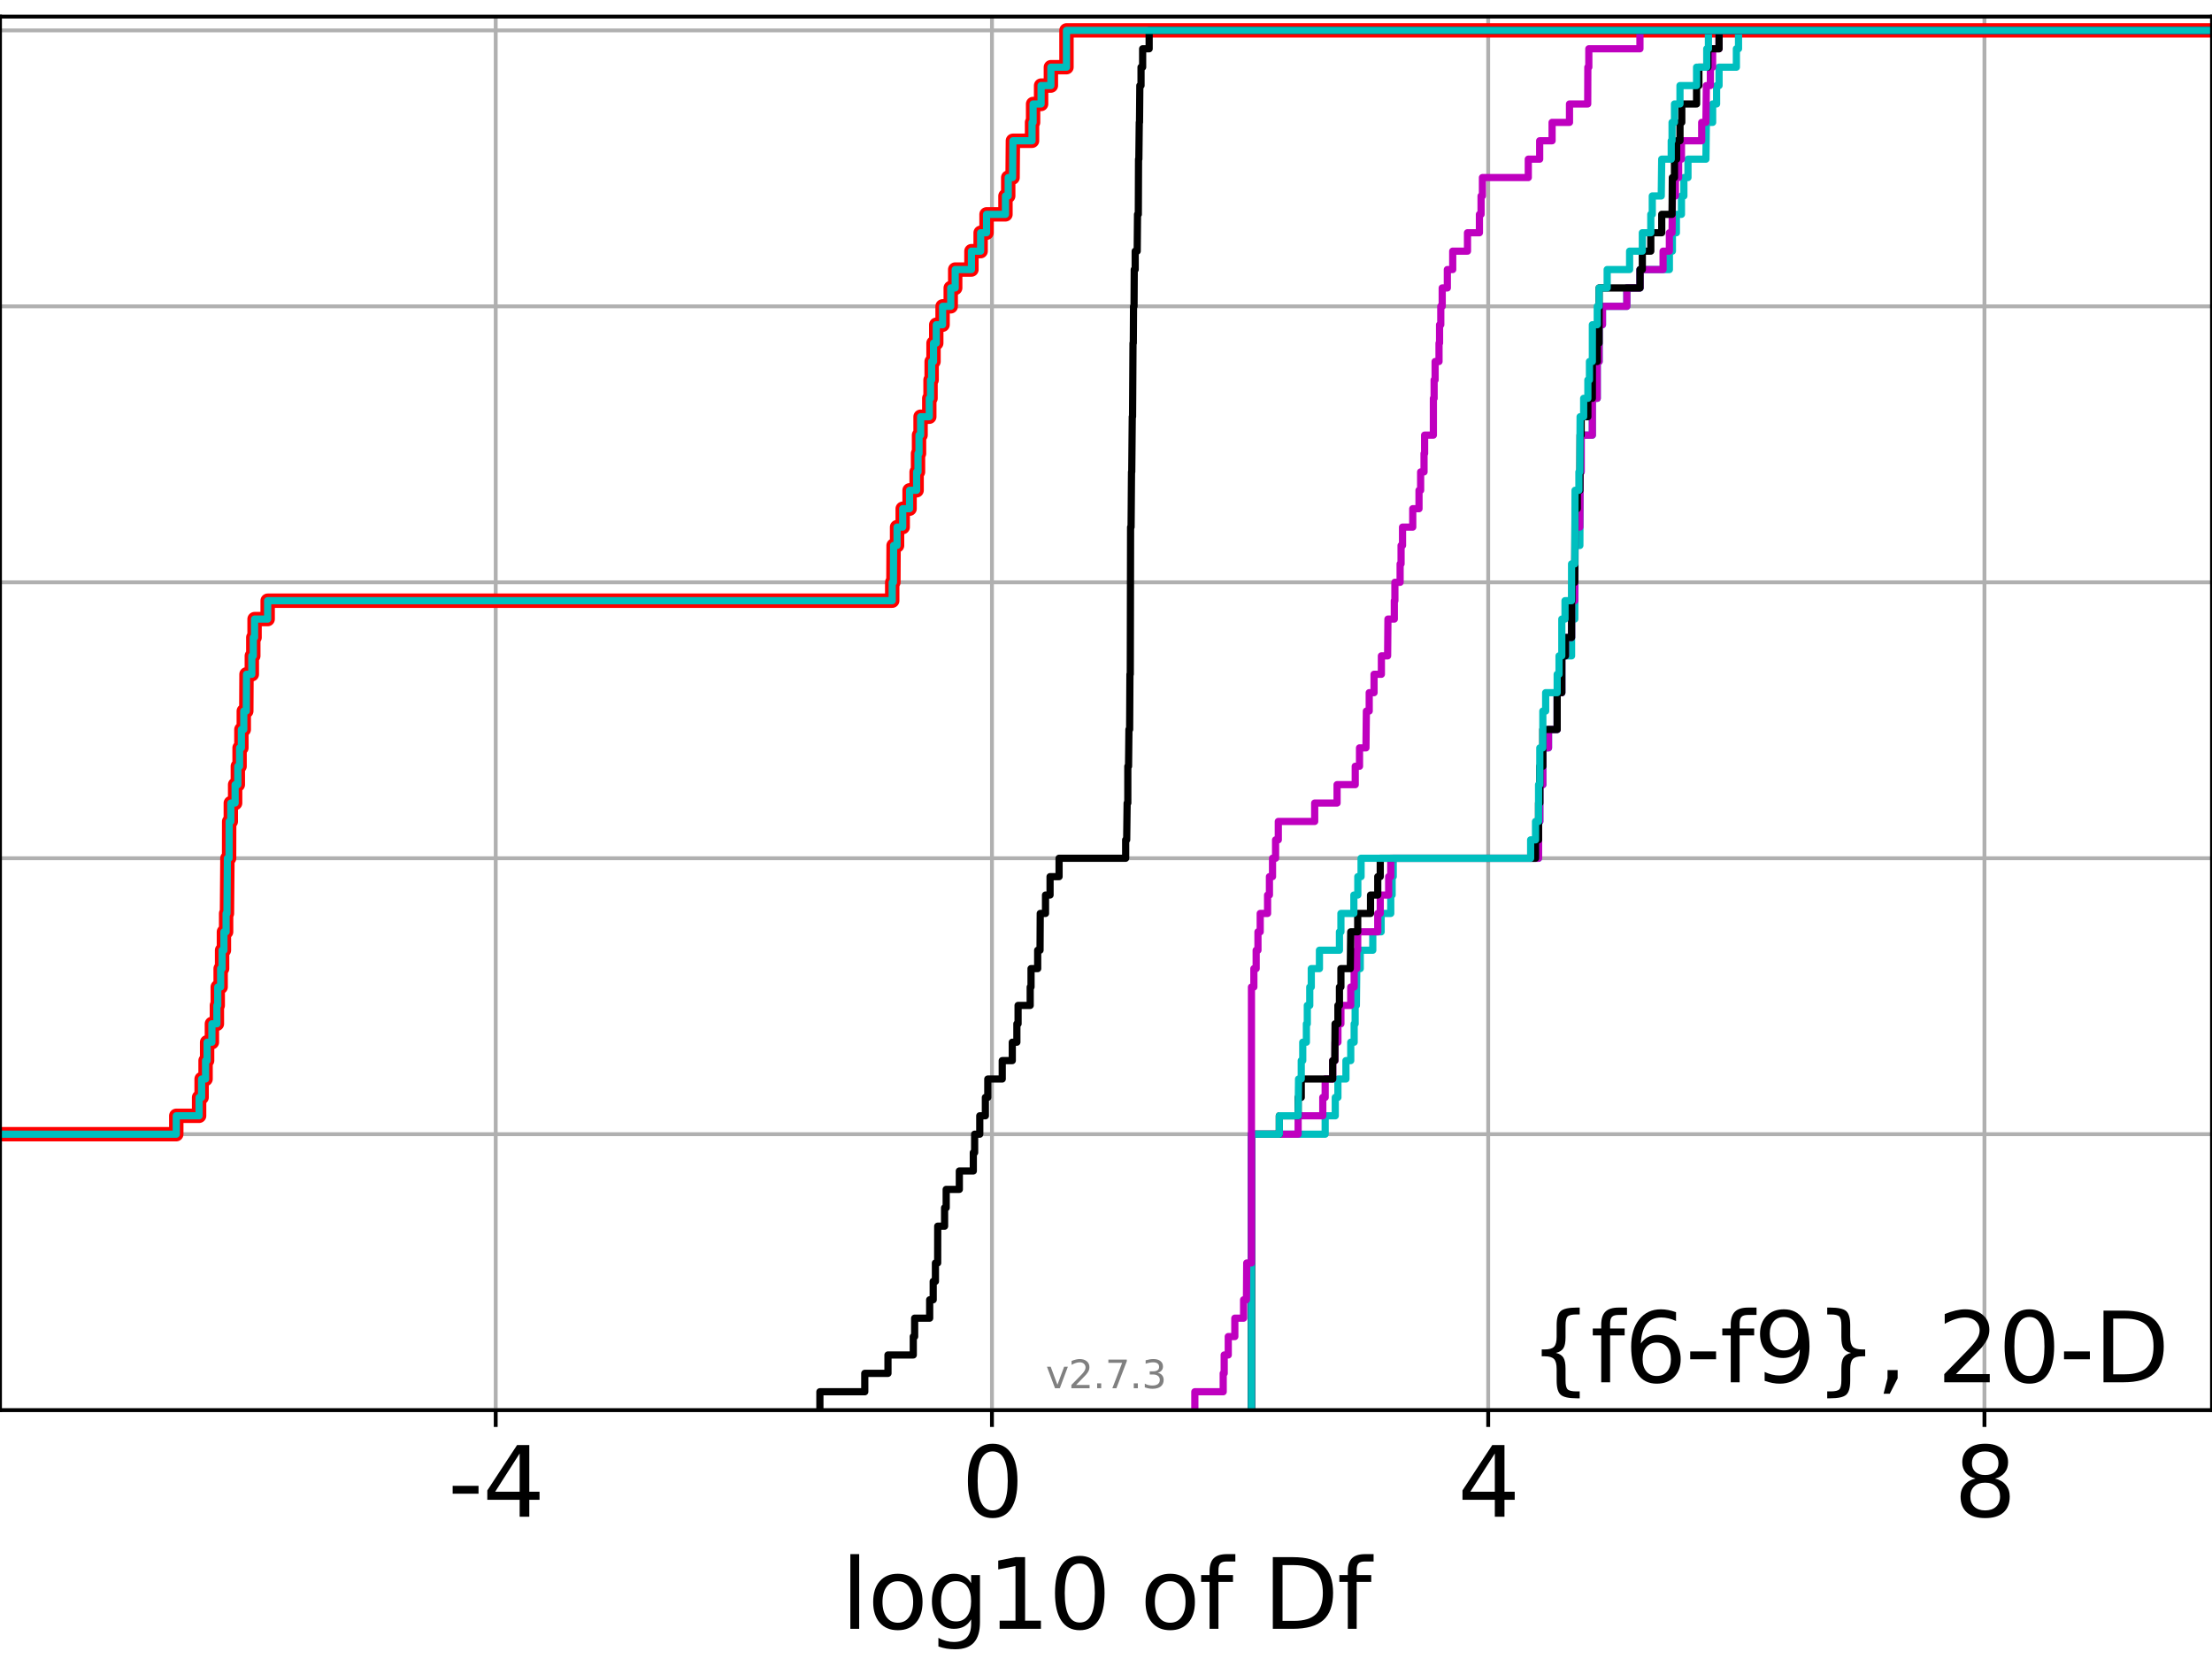<?xml version="1.0" encoding="utf-8" standalone="no"?>
<!DOCTYPE svg PUBLIC "-//W3C//DTD SVG 1.1//EN"
  "http://www.w3.org/Graphics/SVG/1.1/DTD/svg11.dtd">
<svg xmlns:xlink="http://www.w3.org/1999/xlink" width="460.8pt" height="345.6pt" viewBox="0 0 460.8 345.6" xmlns="http://www.w3.org/2000/svg" version="1.1">
 <defs>
  <style type="text/css">*{stroke-linejoin: round; stroke-linecap: butt}</style>
 </defs>
 <g id="figure_1">
  <g id="patch_1">
   <path d="M 0 345.6 
L 460.8 345.6 
L 460.8 0 
L 0 0 
z
" style="fill: #ffffff"/>
  </g>
  <g id="axes_1">
   <g id="patch_2">
    <path d="M 0 293.76 
L 460.8 293.76 
L 460.8 3.456 
L 0 3.456 
z
" style="fill: #ffffff"/>
   </g>
   <g id="matplotlib.axis_1">
    <g id="xtick_1">
     <g id="line2d_1">
      <path d="M 103.266 293.76 
L 103.266 3.456 
" clip-path="url(#p1e7c9c9693)" style="fill: none; stroke: #b0b0b0; stroke-width: 0.8; stroke-linecap: square"/>
     </g>
     <g id="line2d_2">
      <defs>
       <path id="m92584f0a65" d="M 0 0 
L 0 3.5 
" style="stroke: #000000; stroke-width: 0.8"/>
      </defs>
      <g>
       <use xlink:href="#m92584f0a65" x="103.266" y="293.76" style="stroke: #000000; stroke-width: 0.8"/>
      </g>
     </g>
     <g id="text_1">
      <!-- -4 -->
      <g transform="translate(93.296 315.957) scale(0.2 -0.2)">
       <defs>
        <path id="DejaVuSans-2d" d="M 313 2009 
L 1997 2009 
L 1997 1497 
L 313 1497 
L 313 2009 
z
" transform="scale(0.016)"/>
        <path id="DejaVuSans-34" d="M 2419 4116 
L 825 1625 
L 2419 1625 
L 2419 4116 
z
M 2253 4666 
L 3047 4666 
L 3047 1625 
L 3713 1625 
L 3713 1100 
L 3047 1100 
L 3047 0 
L 2419 0 
L 2419 1100 
L 313 1100 
L 313 1709 
L 2253 4666 
z
" transform="scale(0.016)"/>
       </defs>
       <use xlink:href="#DejaVuSans-2d"/>
       <use xlink:href="#DejaVuSans-34" transform="translate(36.084 0)"/>
      </g>
     </g>
    </g>
    <g id="xtick_2">
     <g id="line2d_3">
      <path d="M 206.644 293.76 
L 206.644 3.456 
" clip-path="url(#p1e7c9c9693)" style="fill: none; stroke: #b0b0b0; stroke-width: 0.8; stroke-linecap: square"/>
     </g>
     <g id="line2d_4">
      <g>
       <use xlink:href="#m92584f0a65" x="206.644" y="293.76" style="stroke: #000000; stroke-width: 0.8"/>
      </g>
     </g>
     <g id="text_2">
      <!-- 0 -->
      <g transform="translate(200.281 315.957) scale(0.2 -0.2)">
       <defs>
        <path id="DejaVuSans-30" d="M 2034 4250 
Q 1547 4250 1301 3770 
Q 1056 3291 1056 2328 
Q 1056 1369 1301 889 
Q 1547 409 2034 409 
Q 2525 409 2770 889 
Q 3016 1369 3016 2328 
Q 3016 3291 2770 3770 
Q 2525 4250 2034 4250 
z
M 2034 4750 
Q 2819 4750 3233 4129 
Q 3647 3509 3647 2328 
Q 3647 1150 3233 529 
Q 2819 -91 2034 -91 
Q 1250 -91 836 529 
Q 422 1150 422 2328 
Q 422 3509 836 4129 
Q 1250 4750 2034 4750 
z
" transform="scale(0.016)"/>
       </defs>
       <use xlink:href="#DejaVuSans-30"/>
      </g>
     </g>
    </g>
    <g id="xtick_3">
     <g id="line2d_5">
      <path d="M 310.021 293.76 
L 310.021 3.456 
" clip-path="url(#p1e7c9c9693)" style="fill: none; stroke: #b0b0b0; stroke-width: 0.8; stroke-linecap: square"/>
     </g>
     <g id="line2d_6">
      <g>
       <use xlink:href="#m92584f0a65" x="310.021" y="293.76" style="stroke: #000000; stroke-width: 0.8"/>
      </g>
     </g>
     <g id="text_3">
      <!-- 4 -->
      <g transform="translate(303.659 315.957) scale(0.2 -0.2)">
       <use xlink:href="#DejaVuSans-34"/>
      </g>
     </g>
    </g>
    <g id="xtick_4">
     <g id="line2d_7">
      <path d="M 413.399 293.76 
L 413.399 3.456 
" clip-path="url(#p1e7c9c9693)" style="fill: none; stroke: #b0b0b0; stroke-width: 0.8; stroke-linecap: square"/>
     </g>
     <g id="line2d_8">
      <g>
       <use xlink:href="#m92584f0a65" x="413.399" y="293.76" style="stroke: #000000; stroke-width: 0.8"/>
      </g>
     </g>
     <g id="text_4">
      <!-- 8 -->
      <g transform="translate(407.037 315.957) scale(0.2 -0.2)">
       <defs>
        <path id="DejaVuSans-38" d="M 2034 2216 
Q 1584 2216 1326 1975 
Q 1069 1734 1069 1313 
Q 1069 891 1326 650 
Q 1584 409 2034 409 
Q 2484 409 2743 651 
Q 3003 894 3003 1313 
Q 3003 1734 2745 1975 
Q 2488 2216 2034 2216 
z
M 1403 2484 
Q 997 2584 770 2862 
Q 544 3141 544 3541 
Q 544 4100 942 4425 
Q 1341 4750 2034 4750 
Q 2731 4750 3128 4425 
Q 3525 4100 3525 3541 
Q 3525 3141 3298 2862 
Q 3072 2584 2669 2484 
Q 3125 2378 3379 2068 
Q 3634 1759 3634 1313 
Q 3634 634 3220 271 
Q 2806 -91 2034 -91 
Q 1263 -91 848 271 
Q 434 634 434 1313 
Q 434 1759 690 2068 
Q 947 2378 1403 2484 
z
M 1172 3481 
Q 1172 3119 1398 2916 
Q 1625 2713 2034 2713 
Q 2441 2713 2670 2916 
Q 2900 3119 2900 3481 
Q 2900 3844 2670 4047 
Q 2441 4250 2034 4250 
Q 1625 4250 1398 4047 
Q 1172 3844 1172 3481 
z
" transform="scale(0.016)"/>
       </defs>
       <use xlink:href="#DejaVuSans-38"/>
      </g>
     </g>
    </g>
    <g id="text_5">
     <!-- log10 of Df -->
     <g transform="translate(175.214 339.313) scale(0.2 -0.2)">
      <defs>
       <path id="DejaVuSans-6c" d="M 603 4863 
L 1178 4863 
L 1178 0 
L 603 0 
L 603 4863 
z
" transform="scale(0.016)"/>
       <path id="DejaVuSans-6f" d="M 1959 3097 
Q 1497 3097 1228 2736 
Q 959 2375 959 1747 
Q 959 1119 1226 758 
Q 1494 397 1959 397 
Q 2419 397 2687 759 
Q 2956 1122 2956 1747 
Q 2956 2369 2687 2733 
Q 2419 3097 1959 3097 
z
M 1959 3584 
Q 2709 3584 3137 3096 
Q 3566 2609 3566 1747 
Q 3566 888 3137 398 
Q 2709 -91 1959 -91 
Q 1206 -91 779 398 
Q 353 888 353 1747 
Q 353 2609 779 3096 
Q 1206 3584 1959 3584 
z
" transform="scale(0.016)"/>
       <path id="DejaVuSans-67" d="M 2906 1791 
Q 2906 2416 2648 2759 
Q 2391 3103 1925 3103 
Q 1463 3103 1205 2759 
Q 947 2416 947 1791 
Q 947 1169 1205 825 
Q 1463 481 1925 481 
Q 2391 481 2648 825 
Q 2906 1169 2906 1791 
z
M 3481 434 
Q 3481 -459 3084 -895 
Q 2688 -1331 1869 -1331 
Q 1566 -1331 1297 -1286 
Q 1028 -1241 775 -1147 
L 775 -588 
Q 1028 -725 1275 -790 
Q 1522 -856 1778 -856 
Q 2344 -856 2625 -561 
Q 2906 -266 2906 331 
L 2906 616 
Q 2728 306 2450 153 
Q 2172 0 1784 0 
Q 1141 0 747 490 
Q 353 981 353 1791 
Q 353 2603 747 3093 
Q 1141 3584 1784 3584 
Q 2172 3584 2450 3431 
Q 2728 3278 2906 2969 
L 2906 3500 
L 3481 3500 
L 3481 434 
z
" transform="scale(0.016)"/>
       <path id="DejaVuSans-31" d="M 794 531 
L 1825 531 
L 1825 4091 
L 703 3866 
L 703 4441 
L 1819 4666 
L 2450 4666 
L 2450 531 
L 3481 531 
L 3481 0 
L 794 0 
L 794 531 
z
" transform="scale(0.016)"/>
       <path id="DejaVuSans-20" transform="scale(0.016)"/>
       <path id="DejaVuSans-66" d="M 2375 4863 
L 2375 4384 
L 1825 4384 
Q 1516 4384 1395 4259 
Q 1275 4134 1275 3809 
L 1275 3500 
L 2222 3500 
L 2222 3053 
L 1275 3053 
L 1275 0 
L 697 0 
L 697 3053 
L 147 3053 
L 147 3500 
L 697 3500 
L 697 3744 
Q 697 4328 969 4595 
Q 1241 4863 1831 4863 
L 2375 4863 
z
" transform="scale(0.016)"/>
       <path id="DejaVuSans-44" d="M 1259 4147 
L 1259 519 
L 2022 519 
Q 2988 519 3436 956 
Q 3884 1394 3884 2338 
Q 3884 3275 3436 3711 
Q 2988 4147 2022 4147 
L 1259 4147 
z
M 628 4666 
L 1925 4666 
Q 3281 4666 3915 4102 
Q 4550 3538 4550 2338 
Q 4550 1131 3912 565 
Q 3275 0 1925 0 
L 628 0 
L 628 4666 
z
" transform="scale(0.016)"/>
      </defs>
      <use xlink:href="#DejaVuSans-6c"/>
      <use xlink:href="#DejaVuSans-6f" transform="translate(27.783 0)"/>
      <use xlink:href="#DejaVuSans-67" transform="translate(88.965 0)"/>
      <use xlink:href="#DejaVuSans-31" transform="translate(152.441 0)"/>
      <use xlink:href="#DejaVuSans-30" transform="translate(216.064 0)"/>
      <use xlink:href="#DejaVuSans-20" transform="translate(279.688 0)"/>
      <use xlink:href="#DejaVuSans-6f" transform="translate(311.475 0)"/>
      <use xlink:href="#DejaVuSans-66" transform="translate(372.656 0)"/>
      <use xlink:href="#DejaVuSans-20" transform="translate(407.861 0)"/>
      <use xlink:href="#DejaVuSans-44" transform="translate(439.648 0)"/>
      <use xlink:href="#DejaVuSans-66" transform="translate(516.65 0)"/>
     </g>
    </g>
   </g>
   <g id="matplotlib.axis_2">
    <g id="ytick_1">
     <g id="line2d_9">
      <path d="M 0 293.76 
L 460.8 293.76 
" clip-path="url(#p1e7c9c9693)" style="fill: none; stroke: #b0b0b0; stroke-width: 0.8; stroke-linecap: square"/>
     </g>
     <g id="line2d_10">
      <defs>
       <path id="md24c255165" d="M 0 0 
L -3.5 0 
" style="stroke: #000000; stroke-width: 0.8"/>
      </defs>
      <g>
       <use xlink:href="#md24c255165" x="0" y="293.76" style="stroke: #000000; stroke-width: 0.8"/>
      </g>
     </g>
    </g>
    <g id="ytick_2">
     <g id="line2d_11">
      <path d="M 0 236.274 
L 460.8 236.274 
" clip-path="url(#p1e7c9c9693)" style="fill: none; stroke: #b0b0b0; stroke-width: 0.8; stroke-linecap: square"/>
     </g>
     <g id="line2d_12">
      <g>
       <use xlink:href="#md24c255165" x="0" y="236.274" style="stroke: #000000; stroke-width: 0.8"/>
      </g>
     </g>
    </g>
    <g id="ytick_3">
     <g id="line2d_13">
      <path d="M 0 178.788 
L 460.8 178.788 
" clip-path="url(#p1e7c9c9693)" style="fill: none; stroke: #b0b0b0; stroke-width: 0.8; stroke-linecap: square"/>
     </g>
     <g id="line2d_14">
      <g>
       <use xlink:href="#md24c255165" x="0" y="178.788" style="stroke: #000000; stroke-width: 0.8"/>
      </g>
     </g>
    </g>
    <g id="ytick_4">
     <g id="line2d_15">
      <path d="M 0 121.302 
L 460.8 121.302 
" clip-path="url(#p1e7c9c9693)" style="fill: none; stroke: #b0b0b0; stroke-width: 0.8; stroke-linecap: square"/>
     </g>
     <g id="line2d_16">
      <g>
       <use xlink:href="#md24c255165" x="0" y="121.302" style="stroke: #000000; stroke-width: 0.8"/>
      </g>
     </g>
    </g>
    <g id="ytick_5">
     <g id="line2d_17">
      <path d="M 0 63.816 
L 460.8 63.816 
" clip-path="url(#p1e7c9c9693)" style="fill: none; stroke: #b0b0b0; stroke-width: 0.8; stroke-linecap: square"/>
     </g>
     <g id="line2d_18">
      <g>
       <use xlink:href="#md24c255165" x="0" y="63.816" style="stroke: #000000; stroke-width: 0.8"/>
      </g>
     </g>
    </g>
    <g id="ytick_6">
     <g id="line2d_19">
      <path d="M 0 6.33 
L 460.8 6.33 
" clip-path="url(#p1e7c9c9693)" style="fill: none; stroke: #b0b0b0; stroke-width: 0.8; stroke-linecap: square"/>
     </g>
     <g id="line2d_20">
      <g>
       <use xlink:href="#md24c255165" x="0" y="6.33" style="stroke: #000000; stroke-width: 0.8"/>
      </g>
     </g>
    </g>
   </g>
   <g id="line2d_21">
    <path d="M -1 236.274 
L 36.721 236.274 
L 36.721 232.442 
L 41.476 232.442 
L 41.476 228.609 
L 41.999 228.609 
L 41.999 224.777 
L 42.824 224.777 
L 42.824 220.944 
L 43.145 220.944 
L 43.145 217.112 
L 44.143 217.112 
L 44.143 213.28 
L 45.185 213.28 
L 45.185 209.447 
L 45.36 209.447 
L 45.36 205.615 
L 45.963 205.615 
L 45.963 201.782 
L 46.267 201.782 
L 46.267 197.95 
L 46.647 197.95 
L 46.647 194.118 
L 47.103 194.118 
L 47.103 190.285 
L 47.28 190.285 
L 47.377 178.788 
L 47.724 178.788 
L 47.74 171.123 
L 48.082 171.123 
L 48.082 167.291 
L 48.981 167.291 
L 48.981 163.459 
L 49.545 163.459 
L 49.545 159.626 
L 49.908 159.626 
L 49.908 155.794 
L 50.286 155.794 
L 50.286 151.961 
L 50.784 151.961 
L 50.784 148.129 
L 51.308 148.129 
L 51.351 140.464 
L 52.46 140.464 
L 52.46 136.632 
L 52.767 136.632 
L 52.767 132.799 
L 53.031 132.799 
L 53.031 128.967 
L 55.758 128.967 
L 55.758 125.135 
L 185.866 125.135 
L 185.866 121.302 
L 186.113 121.302 
L 186.152 113.637 
L 186.875 113.637 
L 186.875 109.805 
L 188.049 109.805 
L 188.049 105.973 
L 189.48 105.973 
L 189.48 102.14 
L 190.948 102.14 
L 190.948 98.308 
L 191.241 98.308 
L 191.241 94.475 
L 191.449 94.475 
L 191.449 90.643 
L 191.771 90.643 
L 191.771 86.811 
L 193.587 86.811 
L 193.587 82.978 
L 193.848 82.978 
L 193.848 79.146 
L 194.079 79.146 
L 194.079 75.313 
L 194.469 75.313 
L 194.469 71.481 
L 195.039 71.481 
L 195.039 67.649 
L 196.357 67.649 
L 196.357 63.816 
L 198.054 63.816 
L 198.054 59.984 
L 198.986 59.984 
L 198.986 56.151 
L 202.369 56.151 
L 202.369 52.319 
L 204.284 52.319 
L 204.284 48.487 
L 205.514 48.487 
L 205.514 44.654 
L 209.457 44.654 
L 209.457 40.822 
L 210.031 40.822 
L 210.031 36.989 
L 210.938 36.989 
L 211.006 29.325 
L 214.994 29.325 
L 214.994 25.492 
L 215.212 25.492 
L 215.212 21.66 
L 216.879 21.66 
L 216.879 17.827 
L 218.919 17.827 
L 218.919 13.995 
L 222.166 13.995 
L 222.166 6.33 
L 222.166 6.33 
L 460.8 6.33 
L 460.8 6.33 
" clip-path="url(#p1e7c9c9693)" style="fill: none; stroke: #ff0000; stroke-width: 3; stroke-linecap: square"/>
   </g>
   <g id="line2d_22">
    <path d="M 260.702 293.76 
L 260.702 236.274 
L 276.058 236.274 
L 276.058 232.442 
L 278.161 232.442 
L 278.161 228.609 
L 278.711 228.609 
L 278.711 224.777 
L 280.382 224.777 
L 280.382 220.944 
L 281.384 220.944 
L 281.384 217.112 
L 282.095 217.112 
L 282.095 213.28 
L 282.301 213.28 
L 282.301 209.447 
L 282.56 209.447 
L 282.639 201.782 
L 283.365 201.782 
L 283.365 197.95 
L 285.975 197.95 
L 285.975 194.118 
L 287.717 194.118 
L 287.717 190.285 
L 289.72 190.285 
L 289.72 186.453 
L 290.004 186.453 
L 290.004 182.621 
L 290.234 182.621 
L 290.234 178.788 
L 320.511 178.788 
L 320.511 171.123 
L 320.771 171.123 
L 320.771 163.459 
L 321.4 163.459 
L 321.4 155.794 
L 322.583 155.794 
L 322.583 151.961 
L 324.389 151.961 
L 324.389 144.297 
L 325.352 144.297 
L 325.352 136.632 
L 327.387 136.632 
L 327.387 128.967 
L 328.053 128.967 
L 328.112 113.637 
L 329.115 113.637 
L 329.165 98.308 
L 329.39 98.308 
L 329.39 90.643 
L 331.717 90.643 
L 331.717 82.978 
L 332.735 82.978 
L 332.735 75.313 
L 333.126 75.313 
L 333.126 67.649 
L 333.823 67.649 
L 333.823 63.816 
L 338.901 63.816 
L 338.901 59.984 
L 341.646 59.984 
L 341.646 56.151 
L 347.763 56.151 
L 347.763 52.319 
L 348.391 52.319 
L 348.391 48.487 
L 349.222 48.487 
L 349.222 44.654 
L 350.277 44.654 
L 350.277 40.822 
L 350.783 40.822 
L 350.783 36.989 
L 351.636 36.989 
L 351.636 33.157 
L 355.374 33.157 
L 355.468 25.492 
L 356.774 25.492 
L 356.774 21.66 
L 357.6 21.66 
L 357.6 17.827 
L 358.11 17.827 
L 358.11 13.995 
L 361.72 13.995 
L 361.72 10.163 
L 362.166 10.163 
L 362.166 6.33 
L 362.166 6.33 
L 460.8 6.33 
L 460.8 6.33 
" clip-path="url(#p1e7c9c9693)" style="fill: none; stroke: #00bfbf; stroke-width: 1.5; stroke-linecap: square"/>
   </g>
   <g id="line2d_23">
    <path d="M 260.702 293.76 
L 260.702 236.274 
L 270.424 236.274 
L 270.424 232.442 
L 275.559 232.442 
L 275.559 228.609 
L 276.058 228.609 
L 276.058 224.777 
L 277.625 224.777 
L 277.625 220.944 
L 278.121 220.944 
L 278.121 217.112 
L 278.711 217.112 
L 278.711 213.28 
L 279.337 213.28 
L 279.337 209.447 
L 281.384 209.447 
L 281.384 205.615 
L 282.095 205.615 
L 282.095 201.782 
L 282.639 201.782 
L 282.639 197.95 
L 282.837 197.95 
L 282.837 194.118 
L 287.012 194.118 
L 287.012 190.285 
L 287.531 190.285 
L 287.531 186.453 
L 289.286 186.453 
L 289.286 182.621 
L 289.72 182.621 
L 289.72 178.788 
L 320.511 178.788 
L 320.511 171.123 
L 320.771 171.123 
L 320.771 163.459 
L 321.4 163.459 
L 321.4 155.794 
L 322.583 155.794 
L 322.583 151.961 
L 324.389 151.961 
L 324.389 144.297 
L 325.352 144.297 
L 325.352 136.632 
L 326.104 136.632 
L 326.104 132.799 
L 327.387 132.799 
L 327.387 125.135 
L 328.053 125.135 
L 328.112 109.805 
L 329.115 109.805 
L 329.165 98.308 
L 329.39 98.308 
L 329.39 90.643 
L 331.717 90.643 
L 331.717 82.978 
L 332.735 82.978 
L 332.735 75.313 
L 333.126 75.313 
L 333.126 67.649 
L 333.823 67.649 
L 333.823 63.816 
L 338.901 63.816 
L 338.901 59.984 
L 341.646 59.984 
L 341.646 56.151 
L 346.448 56.151 
L 346.448 52.319 
L 347.763 52.319 
L 347.763 48.487 
L 348.322 48.487 
L 348.391 40.822 
L 349.018 40.822 
L 349.018 36.989 
L 349.689 36.989 
L 349.689 33.157 
L 350.277 33.157 
L 350.277 29.325 
L 354.494 29.325 
L 354.494 25.492 
L 355.374 25.492 
L 355.468 17.827 
L 356.302 17.827 
L 356.302 13.995 
L 356.769 13.995 
L 356.769 10.163 
L 358.11 10.163 
L 358.11 6.33 
L 358.11 6.33 
L 460.8 6.33 
L 460.8 6.33 
" clip-path="url(#p1e7c9c9693)" style="fill: none; stroke: #bf00bf; stroke-width: 1.5; stroke-linecap: square"/>
   </g>
   <g id="line2d_24">
    <path d="M 260.702 293.76 
L 260.702 236.274 
L 266.507 236.274 
L 266.507 232.442 
L 270.424 232.442 
L 270.424 228.609 
L 271.074 228.609 
L 271.074 224.777 
L 277.625 224.777 
L 277.625 220.944 
L 278.06 220.944 
L 278.121 213.28 
L 278.711 213.28 
L 278.711 209.447 
L 279.03 209.447 
L 279.03 205.615 
L 279.337 205.615 
L 279.337 201.782 
L 281.289 201.782 
L 281.384 194.118 
L 282.837 194.118 
L 282.837 190.285 
L 285.506 190.285 
L 285.506 186.453 
L 287.012 186.453 
L 287.012 182.621 
L 287.531 182.621 
L 287.531 178.788 
L 319.879 178.788 
L 319.879 174.956 
L 320.511 174.956 
L 320.511 167.291 
L 320.771 167.291 
L 320.771 159.626 
L 321.4 159.626 
L 321.4 151.961 
L 324.389 151.961 
L 324.389 144.297 
L 325.352 144.297 
L 325.352 136.632 
L 326.104 136.632 
L 326.104 132.799 
L 327.387 132.799 
L 327.387 125.135 
L 327.501 125.135 
L 327.501 121.302 
L 328.053 121.302 
L 328.112 105.973 
L 328.574 105.973 
L 328.574 102.14 
L 329.115 102.14 
L 329.165 90.643 
L 329.39 90.643 
L 329.39 86.811 
L 330.783 86.811 
L 330.783 82.978 
L 331.717 82.978 
L 331.717 75.313 
L 332.735 75.313 
L 332.735 71.481 
L 333.109 71.481 
L 333.126 59.984 
L 341.646 59.984 
L 341.646 56.151 
L 342.126 56.151 
L 342.126 52.319 
L 343.89 52.319 
L 343.89 48.487 
L 346.167 48.487 
L 346.167 44.654 
L 348.322 44.654 
L 348.377 36.989 
L 348.826 36.989 
L 348.826 33.157 
L 349.278 33.157 
L 349.278 29.325 
L 349.975 29.325 
L 349.975 25.492 
L 350.345 25.492 
L 350.345 21.66 
L 353.429 21.66 
L 353.429 17.827 
L 353.907 17.827 
L 353.907 13.995 
L 355.793 13.995 
L 355.793 10.163 
L 358.11 10.163 
L 358.11 6.33 
L 358.11 6.33 
L 460.8 6.33 
L 460.8 6.33 
" clip-path="url(#p1e7c9c9693)" style="fill: none; stroke: #000000; stroke-width: 1.5; stroke-linecap: square"/>
   </g>
   <g id="line2d_25">
    <path d="M 260.702 293.76 
L 260.702 236.274 
L 266.507 236.274 
L 266.507 232.442 
L 270.424 232.442 
L 270.511 224.777 
L 271.074 224.777 
L 271.074 220.944 
L 271.385 220.944 
L 271.385 217.112 
L 272.144 217.112 
L 272.144 213.28 
L 272.336 213.28 
L 272.336 209.447 
L 272.845 209.447 
L 272.845 205.615 
L 273.165 205.615 
L 273.165 201.782 
L 274.863 201.782 
L 274.863 197.95 
L 279.03 197.95 
L 279.03 194.118 
L 279.337 194.118 
L 279.337 190.285 
L 282.035 190.285 
L 282.035 186.453 
L 282.857 186.453 
L 282.857 182.621 
L 283.536 182.621 
L 283.536 178.788 
L 318.859 178.788 
L 318.859 174.956 
L 319.879 174.956 
L 319.879 171.123 
L 320.511 171.123 
L 320.511 163.459 
L 320.771 163.459 
L 320.771 155.794 
L 321.4 155.794 
L 321.4 148.129 
L 321.989 148.129 
L 321.989 144.297 
L 324.389 144.297 
L 324.389 140.464 
L 324.778 140.464 
L 324.778 136.632 
L 325.352 136.632 
L 325.352 128.967 
L 326.022 128.967 
L 326.022 125.135 
L 327.387 125.135 
L 327.387 117.47 
L 328.053 117.47 
L 328.112 102.14 
L 328.915 102.14 
L 328.915 98.308 
L 329.115 98.308 
L 329.165 86.811 
L 329.906 86.811 
L 329.906 82.978 
L 330.783 82.978 
L 330.783 79.146 
L 331.112 79.146 
L 331.112 75.313 
L 331.717 75.313 
L 331.717 67.649 
L 332.735 67.649 
L 332.735 63.816 
L 333.126 63.816 
L 333.126 59.984 
L 334.803 59.984 
L 334.803 56.151 
L 339.477 56.151 
L 339.477 52.319 
L 342.126 52.319 
L 342.126 48.487 
L 343.89 48.487 
L 343.89 44.654 
L 344.201 44.654 
L 344.201 40.822 
L 346.068 40.822 
L 346.167 33.157 
L 348.149 33.157 
L 348.149 29.325 
L 348.322 29.325 
L 348.322 25.492 
L 348.826 25.492 
L 348.826 21.66 
L 349.971 21.66 
L 349.971 17.827 
L 353.429 17.827 
L 353.429 13.995 
L 355.547 13.995 
L 355.547 10.163 
L 355.897 10.163 
L 355.897 6.33 
L 355.897 6.33 
L 460.8 6.33 
L 460.8 6.33 
" clip-path="url(#p1e7c9c9693)" style="fill: none; stroke: #00bfbf; stroke-width: 1.5; stroke-linecap: square"/>
   </g>
   <g id="line2d_26">
    <path d="M 248.908 293.76 
L 248.908 289.928 
L 254.816 289.928 
L 254.816 286.095 
L 255.022 286.095 
L 255.022 282.263 
L 255.869 282.263 
L 255.869 278.43 
L 257.237 278.43 
L 257.237 274.598 
L 259.063 274.598 
L 259.063 270.766 
L 259.658 270.766 
L 259.714 263.101 
L 260.702 263.101 
L 260.702 205.615 
L 261.204 205.615 
L 261.204 201.782 
L 261.682 201.782 
L 261.682 197.95 
L 262.056 197.95 
L 262.056 194.118 
L 262.526 194.118 
L 262.526 190.285 
L 264.059 190.285 
L 264.059 186.453 
L 264.445 186.453 
L 264.445 182.621 
L 265.089 182.621 
L 265.089 178.788 
L 265.727 178.788 
L 265.727 174.956 
L 266.295 174.956 
L 266.295 171.123 
L 273.873 171.123 
L 273.873 167.291 
L 278.536 167.291 
L 278.536 163.459 
L 282.32 163.459 
L 282.32 159.626 
L 283.211 159.626 
L 283.211 155.794 
L 284.554 155.794 
L 284.642 148.129 
L 285.232 148.129 
L 285.232 144.297 
L 286.24 144.297 
L 286.24 140.464 
L 287.768 140.464 
L 287.768 136.632 
L 289.067 136.632 
L 289.133 128.967 
L 290.462 128.967 
L 290.462 125.135 
L 290.581 125.135 
L 290.581 121.302 
L 291.669 121.302 
L 291.669 117.47 
L 291.869 117.47 
L 291.869 113.637 
L 292.172 113.637 
L 292.172 109.805 
L 294.3 109.805 
L 294.3 105.973 
L 295.605 105.973 
L 295.605 102.14 
L 295.944 102.14 
L 295.944 98.308 
L 296.654 98.308 
L 296.654 94.475 
L 296.772 94.475 
L 296.772 90.643 
L 298.597 90.643 
L 298.602 82.978 
L 298.754 82.978 
L 298.754 79.146 
L 298.962 79.146 
L 298.962 75.313 
L 299.773 75.313 
L 299.773 71.481 
L 299.886 71.481 
L 299.886 67.649 
L 300.141 67.649 
L 300.141 63.816 
L 300.439 63.816 
L 300.439 59.984 
L 301.507 59.984 
L 301.507 56.151 
L 302.627 56.151 
L 302.627 52.319 
L 305.705 52.319 
L 305.705 48.487 
L 308.191 48.487 
L 308.191 44.654 
L 308.533 44.654 
L 308.533 40.822 
L 308.817 40.822 
L 308.817 36.989 
L 318.372 36.989 
L 318.372 33.157 
L 320.742 33.157 
L 320.742 29.325 
L 323.328 29.325 
L 323.328 25.492 
L 326.954 25.492 
L 326.954 21.66 
L 330.749 21.66 
L 330.776 13.995 
L 330.98 13.995 
L 330.98 10.163 
L 341.63 10.163 
L 341.63 6.33 
L 341.63 6.33 
L 460.8 6.33 
L 460.8 6.33 
" clip-path="url(#p1e7c9c9693)" style="fill: none; stroke: #bf00bf; stroke-width: 1.5; stroke-linecap: square"/>
   </g>
   <g id="line2d_27">
    <path d="M 170.799 293.76 
L 170.799 289.928 
L 180.149 289.928 
L 180.149 286.095 
L 184.982 286.095 
L 184.982 282.263 
L 190.253 282.263 
L 190.253 278.43 
L 190.537 278.43 
L 190.537 274.598 
L 193.668 274.598 
L 193.668 270.766 
L 194.403 270.766 
L 194.403 266.933 
L 194.867 266.933 
L 194.867 263.101 
L 195.334 263.101 
L 195.345 255.436 
L 196.774 255.436 
L 196.774 251.604 
L 197.109 251.604 
L 197.109 247.771 
L 199.847 247.771 
L 199.847 243.939 
L 202.76 243.939 
L 202.76 240.106 
L 203.036 240.106 
L 203.036 236.274 
L 204.104 236.274 
L 204.104 232.442 
L 205.271 232.442 
L 205.271 228.609 
L 205.777 228.609 
L 205.777 224.777 
L 208.784 224.777 
L 208.784 220.944 
L 210.878 220.944 
L 210.878 217.112 
L 211.833 217.112 
L 211.833 213.28 
L 212.085 213.28 
L 212.085 209.447 
L 214.609 209.447 
L 214.609 205.615 
L 214.783 205.615 
L 214.783 201.782 
L 216.168 201.782 
L 216.168 197.95 
L 216.659 197.95 
L 216.701 190.285 
L 217.8 190.285 
L 217.8 186.453 
L 218.747 186.453 
L 218.747 182.621 
L 220.624 182.621 
L 220.624 178.788 
L 234.496 178.788 
L 234.496 174.956 
L 234.709 174.956 
L 234.803 167.291 
L 234.943 167.291 
L 234.947 159.626 
L 235.097 159.626 
L 235.178 151.961 
L 235.324 151.961 
L 235.385 140.464 
L 235.457 140.464 
L 235.522 109.805 
L 235.625 109.805 
L 235.715 98.308 
L 235.763 98.308 
L 235.871 86.811 
L 235.933 86.811 
L 236.025 71.481 
L 236.09 71.481 
L 236.135 63.816 
L 236.242 63.816 
L 236.285 56.151 
L 236.481 56.151 
L 236.481 52.319 
L 236.9 52.319 
L 236.967 44.654 
L 237.132 44.654 
L 237.179 33.157 
L 237.244 33.157 
L 237.329 25.492 
L 237.382 25.492 
L 237.448 17.827 
L 237.698 17.827 
L 237.698 13.995 
L 238.033 13.995 
L 238.033 10.163 
L 239.39 10.163 
L 239.39 6.33 
L 239.39 6.33 
L 460.8 6.33 
L 460.8 6.33 
" clip-path="url(#p1e7c9c9693)" style="fill: none; stroke: #000000; stroke-width: 1.5; stroke-linecap: square"/>
   </g>
   <g id="line2d_28">
    <path d="M -1 236.274 
L 36.721 236.274 
L 36.721 232.442 
L 41.476 232.442 
L 41.476 228.609 
L 41.999 228.609 
L 41.999 224.777 
L 42.824 224.777 
L 42.824 220.944 
L 43.145 220.944 
L 43.145 217.112 
L 44.143 217.112 
L 44.143 213.28 
L 45.185 213.28 
L 45.185 209.447 
L 45.36 209.447 
L 45.36 205.615 
L 45.963 205.615 
L 45.963 201.782 
L 46.267 201.782 
L 46.267 197.95 
L 46.647 197.95 
L 46.647 194.118 
L 47.103 194.118 
L 47.103 190.285 
L 47.28 190.285 
L 47.377 178.788 
L 47.724 178.788 
L 47.74 171.123 
L 48.082 171.123 
L 48.082 167.291 
L 48.981 167.291 
L 48.981 163.459 
L 49.545 163.459 
L 49.545 159.626 
L 49.908 159.626 
L 49.908 155.794 
L 50.286 155.794 
L 50.286 151.961 
L 50.784 151.961 
L 50.784 148.129 
L 51.308 148.129 
L 51.351 140.464 
L 52.46 140.464 
L 52.46 136.632 
L 52.767 136.632 
L 52.767 132.799 
L 53.031 132.799 
L 53.031 128.967 
L 55.758 128.967 
L 55.758 125.135 
L 185.866 125.135 
L 185.866 121.302 
L 186.113 121.302 
L 186.152 113.637 
L 186.875 113.637 
L 186.875 109.805 
L 188.049 109.805 
L 188.049 105.973 
L 189.48 105.973 
L 189.48 102.14 
L 190.948 102.14 
L 190.948 98.308 
L 191.241 98.308 
L 191.241 94.475 
L 191.449 94.475 
L 191.449 90.643 
L 191.782 90.643 
L 191.782 86.811 
L 193.587 86.811 
L 193.587 82.978 
L 193.849 82.978 
L 193.849 79.146 
L 194.079 79.146 
L 194.079 75.313 
L 194.469 75.313 
L 194.469 71.481 
L 195.042 71.481 
L 195.042 67.649 
L 196.357 67.649 
L 196.357 63.816 
L 198.054 63.816 
L 198.054 59.984 
L 198.986 59.984 
L 198.986 56.151 
L 202.369 56.151 
L 202.369 52.319 
L 204.284 52.319 
L 204.284 48.487 
L 205.514 48.487 
L 205.514 44.654 
L 209.457 44.654 
L 209.457 40.822 
L 210.031 40.822 
L 210.031 36.989 
L 210.938 36.989 
L 211.006 29.325 
L 214.994 29.325 
L 214.994 25.492 
L 215.212 25.492 
L 215.212 21.66 
L 216.879 21.66 
L 216.879 17.827 
L 218.919 17.827 
L 218.919 13.995 
L 222.166 13.995 
L 222.166 6.33 
L 222.166 6.33 
L 460.8 6.33 
L 460.8 6.33 
" clip-path="url(#p1e7c9c9693)" style="fill: none; stroke: #00bfbf; stroke-width: 1.5; stroke-linecap: square"/>
   </g>
   <g id="patch_3">
    <path d="M 0 293.76 
L 0 3.456 
" style="fill: none; stroke: #000000; stroke-width: 0.8; stroke-linejoin: miter; stroke-linecap: square"/>
   </g>
   <g id="patch_4">
    <path d="M 460.8 293.76 
L 460.8 3.456 
" style="fill: none; stroke: #000000; stroke-width: 0.8; stroke-linejoin: miter; stroke-linecap: square"/>
   </g>
   <g id="patch_5">
    <path d="M 0 293.76 
L 460.8 293.76 
" style="fill: none; stroke: #000000; stroke-width: 0.8; stroke-linejoin: miter; stroke-linecap: square"/>
   </g>
   <g id="patch_6">
    <path d="M 0 3.456 
L 460.8 3.456 
" style="fill: none; stroke: #000000; stroke-width: 0.8; stroke-linejoin: miter; stroke-linecap: square"/>
   </g>
   <g id="text_6">
    <!-- {f6-f9}, 20-D -->
    <g transform="translate(318.609 287.954) scale(0.2 -0.2)">
     <defs>
      <path id="DejaVuSans-7b" d="M 3272 -594 
L 3272 -1044 
L 3078 -1044 
Q 2300 -1044 2036 -812 
Q 1772 -581 1772 109 
L 1772 856 
Q 1772 1328 1603 1509 
Q 1434 1691 991 1691 
L 800 1691 
L 800 2138 
L 991 2138 
Q 1438 2138 1605 2317 
Q 1772 2497 1772 2963 
L 1772 3713 
Q 1772 4403 2036 4633 
Q 2300 4863 3078 4863 
L 3272 4863 
L 3272 4416 
L 3059 4416 
Q 2619 4416 2484 4278 
Q 2350 4141 2350 3700 
L 2350 2925 
Q 2350 2434 2208 2212 
Q 2066 1991 1722 1913 
Q 2069 1828 2209 1606 
Q 2350 1384 2350 897 
L 2350 122 
Q 2350 -319 2484 -456 
Q 2619 -594 3059 -594 
L 3272 -594 
z
" transform="scale(0.016)"/>
      <path id="DejaVuSans-36" d="M 2113 2584 
Q 1688 2584 1439 2293 
Q 1191 2003 1191 1497 
Q 1191 994 1439 701 
Q 1688 409 2113 409 
Q 2538 409 2786 701 
Q 3034 994 3034 1497 
Q 3034 2003 2786 2293 
Q 2538 2584 2113 2584 
z
M 3366 4563 
L 3366 3988 
Q 3128 4100 2886 4159 
Q 2644 4219 2406 4219 
Q 1781 4219 1451 3797 
Q 1122 3375 1075 2522 
Q 1259 2794 1537 2939 
Q 1816 3084 2150 3084 
Q 2853 3084 3261 2657 
Q 3669 2231 3669 1497 
Q 3669 778 3244 343 
Q 2819 -91 2113 -91 
Q 1303 -91 875 529 
Q 447 1150 447 2328 
Q 447 3434 972 4092 
Q 1497 4750 2381 4750 
Q 2619 4750 2861 4703 
Q 3103 4656 3366 4563 
z
" transform="scale(0.016)"/>
      <path id="DejaVuSans-39" d="M 703 97 
L 703 672 
Q 941 559 1184 500 
Q 1428 441 1663 441 
Q 2288 441 2617 861 
Q 2947 1281 2994 2138 
Q 2813 1869 2534 1725 
Q 2256 1581 1919 1581 
Q 1219 1581 811 2004 
Q 403 2428 403 3163 
Q 403 3881 828 4315 
Q 1253 4750 1959 4750 
Q 2769 4750 3195 4129 
Q 3622 3509 3622 2328 
Q 3622 1225 3098 567 
Q 2575 -91 1691 -91 
Q 1453 -91 1209 -44 
Q 966 3 703 97 
z
M 1959 2075 
Q 2384 2075 2632 2365 
Q 2881 2656 2881 3163 
Q 2881 3666 2632 3958 
Q 2384 4250 1959 4250 
Q 1534 4250 1286 3958 
Q 1038 3666 1038 3163 
Q 1038 2656 1286 2365 
Q 1534 2075 1959 2075 
z
" transform="scale(0.016)"/>
      <path id="DejaVuSans-7d" d="M 800 -594 
L 1019 -594 
Q 1456 -594 1589 -459 
Q 1722 -325 1722 122 
L 1722 897 
Q 1722 1384 1862 1606 
Q 2003 1828 2350 1913 
Q 2003 1991 1862 2212 
Q 1722 2434 1722 2925 
L 1722 3700 
Q 1722 4144 1589 4280 
Q 1456 4416 1019 4416 
L 800 4416 
L 800 4863 
L 997 4863 
Q 1775 4863 2036 4633 
Q 2297 4403 2297 3713 
L 2297 2963 
Q 2297 2497 2465 2317 
Q 2634 2138 3078 2138 
L 3272 2138 
L 3272 1691 
L 3078 1691 
Q 2634 1691 2465 1509 
Q 2297 1328 2297 856 
L 2297 109 
Q 2297 -581 2036 -812 
Q 1775 -1044 997 -1044 
L 800 -1044 
L 800 -594 
z
" transform="scale(0.016)"/>
      <path id="DejaVuSans-2c" d="M 750 794 
L 1409 794 
L 1409 256 
L 897 -744 
L 494 -744 
L 750 256 
L 750 794 
z
" transform="scale(0.016)"/>
      <path id="DejaVuSans-32" d="M 1228 531 
L 3431 531 
L 3431 0 
L 469 0 
L 469 531 
Q 828 903 1448 1529 
Q 2069 2156 2228 2338 
Q 2531 2678 2651 2914 
Q 2772 3150 2772 3378 
Q 2772 3750 2511 3984 
Q 2250 4219 1831 4219 
Q 1534 4219 1204 4116 
Q 875 4013 500 3803 
L 500 4441 
Q 881 4594 1212 4672 
Q 1544 4750 1819 4750 
Q 2544 4750 2975 4387 
Q 3406 4025 3406 3419 
Q 3406 3131 3298 2873 
Q 3191 2616 2906 2266 
Q 2828 2175 2409 1742 
Q 1991 1309 1228 531 
z
" transform="scale(0.016)"/>
     </defs>
     <use xlink:href="#DejaVuSans-7b"/>
     <use xlink:href="#DejaVuSans-66" transform="translate(63.623 0)"/>
     <use xlink:href="#DejaVuSans-36" transform="translate(98.828 0)"/>
     <use xlink:href="#DejaVuSans-2d" transform="translate(162.451 0)"/>
     <use xlink:href="#DejaVuSans-66" transform="translate(198.535 0)"/>
     <use xlink:href="#DejaVuSans-39" transform="translate(233.74 0)"/>
     <use xlink:href="#DejaVuSans-7d" transform="translate(297.363 0)"/>
     <use xlink:href="#DejaVuSans-2c" transform="translate(360.986 0)"/>
     <use xlink:href="#DejaVuSans-20" transform="translate(392.773 0)"/>
     <use xlink:href="#DejaVuSans-32" transform="translate(424.561 0)"/>
     <use xlink:href="#DejaVuSans-30" transform="translate(488.184 0)"/>
     <use xlink:href="#DejaVuSans-2d" transform="translate(551.807 0)"/>
     <use xlink:href="#DejaVuSans-44" transform="translate(587.891 0)"/>
    </g>
   </g>
   <g id="text_7">
    <!-- v2.7.3 -->
    <g style="fill: #808080" transform="translate(217.855 289.193) scale(0.08 -0.08)">
     <defs>
      <path id="DejaVuSans-76" d="M 191 3500 
L 800 3500 
L 1894 563 
L 2988 3500 
L 3597 3500 
L 2284 0 
L 1503 0 
L 191 3500 
z
" transform="scale(0.016)"/>
      <path id="DejaVuSans-2e" d="M 684 794 
L 1344 794 
L 1344 0 
L 684 0 
L 684 794 
z
" transform="scale(0.016)"/>
      <path id="DejaVuSans-37" d="M 525 4666 
L 3525 4666 
L 3525 4397 
L 1831 0 
L 1172 0 
L 2766 4134 
L 525 4134 
L 525 4666 
z
" transform="scale(0.016)"/>
      <path id="DejaVuSans-33" d="M 2597 2516 
Q 3050 2419 3304 2112 
Q 3559 1806 3559 1356 
Q 3559 666 3084 287 
Q 2609 -91 1734 -91 
Q 1441 -91 1130 -33 
Q 819 25 488 141 
L 488 750 
Q 750 597 1062 519 
Q 1375 441 1716 441 
Q 2309 441 2620 675 
Q 2931 909 2931 1356 
Q 2931 1769 2642 2001 
Q 2353 2234 1838 2234 
L 1294 2234 
L 1294 2753 
L 1863 2753 
Q 2328 2753 2575 2939 
Q 2822 3125 2822 3475 
Q 2822 3834 2567 4026 
Q 2313 4219 1838 4219 
Q 1578 4219 1281 4162 
Q 984 4106 628 3988 
L 628 4550 
Q 988 4650 1302 4700 
Q 1616 4750 1894 4750 
Q 2613 4750 3031 4423 
Q 3450 4097 3450 3541 
Q 3450 3153 3228 2886 
Q 3006 2619 2597 2516 
z
" transform="scale(0.016)"/>
     </defs>
     <use xlink:href="#DejaVuSans-76"/>
     <use xlink:href="#DejaVuSans-32" transform="translate(59.18 0)"/>
     <use xlink:href="#DejaVuSans-2e" transform="translate(122.803 0)"/>
     <use xlink:href="#DejaVuSans-37" transform="translate(154.59 0)"/>
     <use xlink:href="#DejaVuSans-2e" transform="translate(218.213 0)"/>
     <use xlink:href="#DejaVuSans-33" transform="translate(250 0)"/>
    </g>
   </g>
  </g>
 </g>
 <defs>
  <clipPath id="p1e7c9c9693">
   <rect x="0" y="3.456" width="460.8" height="290.304"/>
  </clipPath>
 </defs>
</svg>
